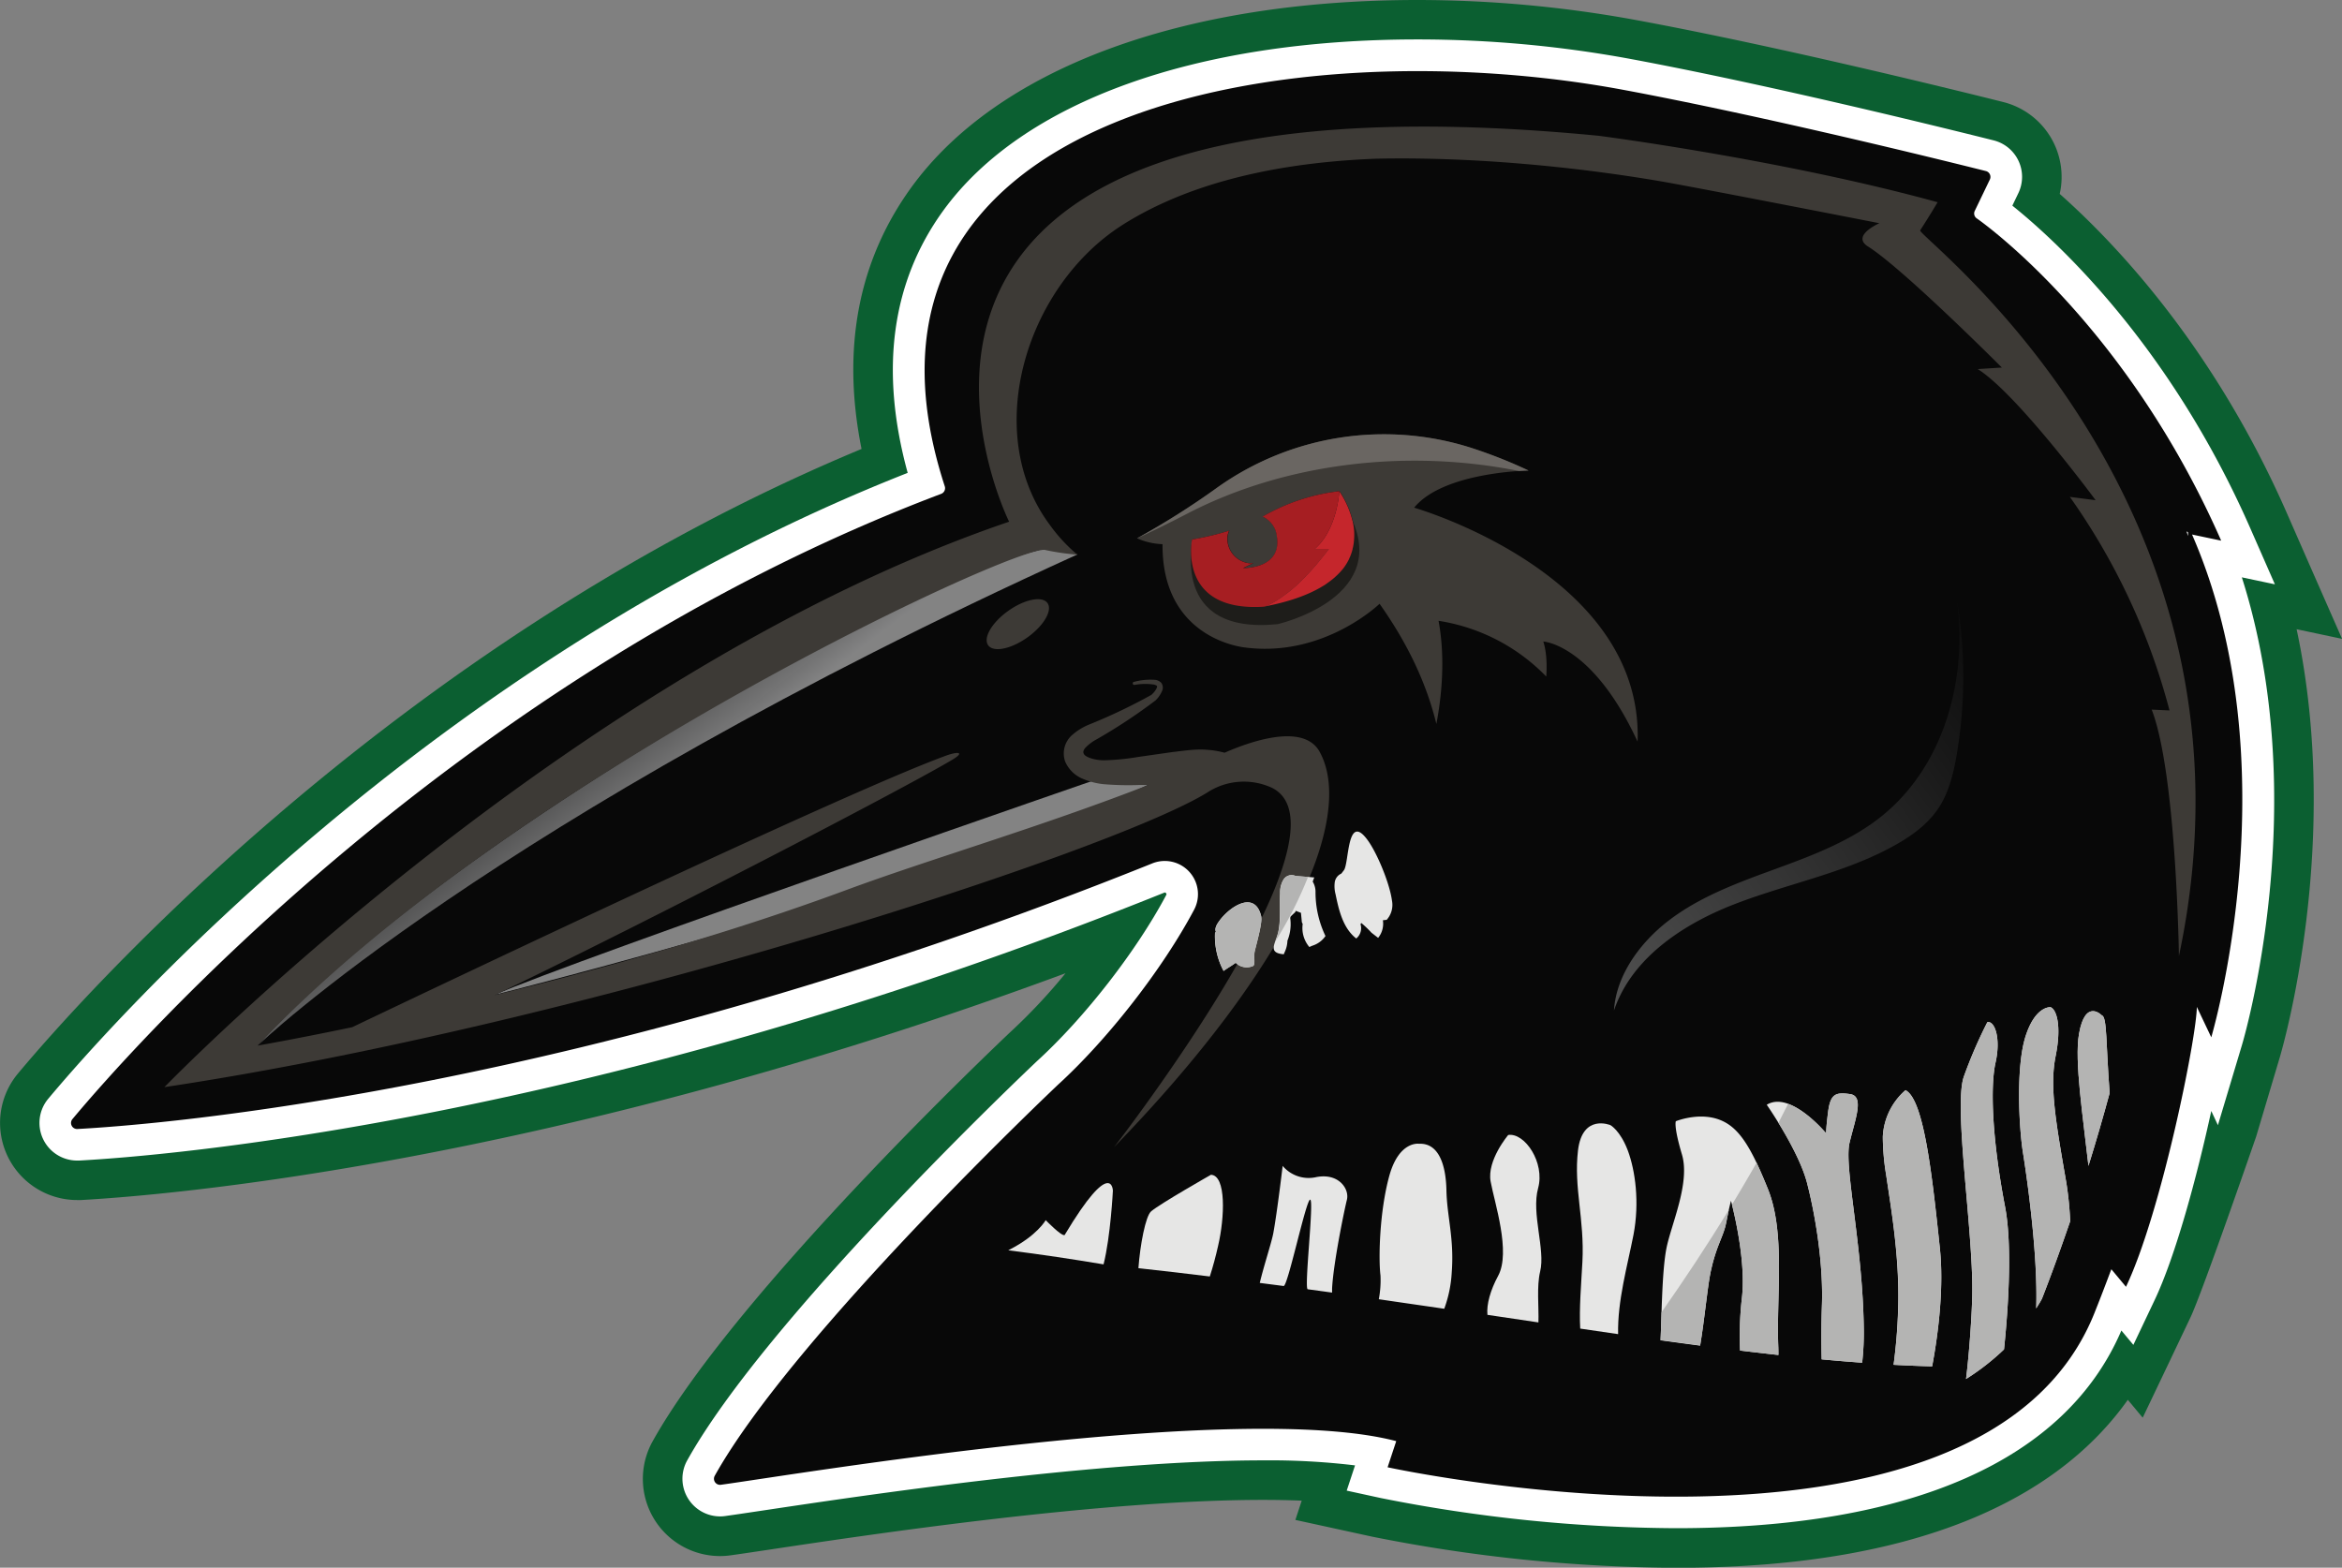 <svg xmlns="http://www.w3.org/2000/svg" xmlns:xlink="http://www.w3.org/1999/xlink" viewBox="0 0 704.98 471.97"><rect x="0" y="0" width="704.98" height="471.97" fill="#808080" stroke="none"/><defs><style>.cls-1{fill:#0b5f31;}.cls-2{fill:#fff;}.cls-3{fill:#080808;}.cls-4{fill:#3d3a36;}.cls-5{fill:#a61e22;}.cls-6{fill:#1e1d1a;}.cls-7{fill:none;stroke:#c5262c;stroke-linecap:round;stroke-linejoin:round;stroke-width:0;}.cls-8{fill:#c5262c;}.cls-9{fill:#6a6662;}.cls-10{fill:#e6e6e5;}.cls-11{fill:#b4b4b3;}.cls-12{opacity:0.5;}.cls-13{fill:url(#Fade_to_White_1);}.cls-14{fill:url(#Fade_to_White_1-2);}.cls-15{fill:url(#linear-gradient);}</style><linearGradient id="Fade_to_White_1" x1="129.12" y1="146.86" x2="200.46" y2="240.09" gradientUnits="userSpaceOnUse"><stop offset="0" stop-color="#fdfdfe" stop-opacity="0"/><stop offset="0.16" stop-color="#fdfdfe" stop-opacity="0.01"/><stop offset="0.29" stop-color="#fdfdfe" stop-opacity="0.05"/><stop offset="0.41" stop-color="#fdfdfe" stop-opacity="0.12"/><stop offset="0.53" stop-color="#fdfdfe" stop-opacity="0.21"/><stop offset="0.63" stop-color="#fdfdfe" stop-opacity="0.33"/><stop offset="0.74" stop-color="#fdfdfe" stop-opacity="0.48"/><stop offset="0.84" stop-color="#fdfdfe" stop-opacity="0.66"/><stop offset="0.94" stop-color="#fdfdfe" stop-opacity="0.86"/><stop offset="1" stop-color="#fdfdfe"/></linearGradient><linearGradient id="Fade_to_White_1-2" x1="145.32" y1="134.46" x2="216.66" y2="227.69" xlink:href="#Fade_to_White_1"/><linearGradient id="linear-gradient" x1="-1329.09" y1="1947.6" x2="-805.86" y2="1738.82" gradientTransform="matrix(0.97, -0.23, 0.23, 0.97, 994.03, -1673.67)" gradientUnits="userSpaceOnUse"><stop offset="0" stop-color="#fff"/><stop offset="1" stop-color="#fff" stop-opacity="0"/></linearGradient></defs><title>logo_1</title><g id="Layer_2" data-name="Layer 2"><g id="Layer_1-2" data-name="Layer 1"><path class="cls-1" d="M705,192.33l-9.32-21.2-7.45-17c-21.9-49.82-51.5-80.93-68.22-95.75a23.24,23.24,0,0,0-17-27.66C592.2,28,536.05,14.06,492.29,6A365.34,365.34,0,0,0,426.76,0h0C355.92,0,300.37,20.55,274.34,56.39c-16,22.08-21.06,48.54-15,78.77-141,58.61-236,166.55-253.91,188a23.22,23.22,0,0,0,17.81,38.12H24l.36,0C47.46,360,163.8,351.08,320.74,293a171.92,171.92,0,0,1-16.58,17.68c-3.51,3.31-82.58,78.19-107.71,123.24a23.23,23.23,0,0,0,20.29,34.54,22.52,22.52,0,0,0,3.17-.22c2.58-.35,6.49-.94,11.5-1.69,29.81-4.48,99.62-15,148.77-15,4.14,0,8,.08,11.66.23l-1.91,5.8,12.89,2.81,10.32,2.25A477.05,477.05,0,0,0,504.51,472c79.49,0,117.71-24.79,136-50.58l4.48,5.38,8-16.78,6.38-13.42c3.59-7.55,19.77-54.43,19.77-54.43l7.08-23.74c.85-2.85,18.84-64.57,5.1-129Z"/><path class="cls-1" d="M684.78,175.91l-7.46-17c-24.34-55.39-58.46-86.49-71.57-97l1.79-3.73a11.32,11.32,0,0,0-7.42-15.92c-10.76-2.7-66.59-16.6-110-24.64a353.26,353.26,0,0,0-63.36-5.75c-67,0-119,18.76-142.79,51.49-15.62,21.51-19.22,48.05-10.74,79C129.72,198.85,32.73,309,14.52,330.79a11.33,11.33,0,0,0,8.69,18.6h.61c24.32-1.31,154.3-11.34,326.56-80.62a.46.46,0,0,1,.69.27c.08.13.1.15,0,.38-9,16.94-24.62,37-38.88,50-3.42,3.24-81.14,76.88-105.33,120.24a11.34,11.34,0,0,0,9.91,16.86,10.19,10.19,0,0,0,1.55-.11c2.54-.35,6.41-.93,11.35-1.67,30.07-4.51,100.5-15.09,150.54-15.09a214.64,214.64,0,0,1,27.68,1.51l-2.51,7.6L415.67,451a463.67,463.67,0,0,0,88.84,9.07c71.08,0,117.34-20.57,134.06-59.51l3.61,4.32,6.37-13.42c6.32-13.3,12.77-37.17,17.08-57l2,4.28L674.75,315c1-3.21,21.53-73.92.08-141.19Z"/><path class="cls-2" d="M684.78,175.91l-7.46-17c-24.34-55.39-58.46-86.49-71.57-97l1.79-3.73a11.32,11.32,0,0,0-7.42-15.92c-10.76-2.7-66.59-16.6-110-24.64a353.26,353.26,0,0,0-63.36-5.75c-67,0-119,18.76-142.79,51.49-15.62,21.51-19.22,48.05-10.74,79C129.72,198.85,32.73,309,14.52,330.79a11.33,11.33,0,0,0,8.69,18.6h.61c24.32-1.31,154.3-11.34,326.56-80.62a.46.46,0,0,1,.69.27c.08.13.1.15,0,.38-9,16.94-24.62,37-38.88,50-3.42,3.24-81.14,76.88-105.33,120.24a11.34,11.34,0,0,0,9.91,16.86,10.19,10.19,0,0,0,1.55-.11c2.54-.35,6.41-.93,11.35-1.67,30.07-4.51,100.5-15.09,150.54-15.09a214.64,214.64,0,0,1,27.68,1.51l-2.51,7.6L415.67,451a463.67,463.67,0,0,0,88.84,9.07c71.08,0,117.34-20.57,134.06-59.51l3.61,4.32,6.37-13.42c6.32-13.3,12.77-37.17,17.08-57l2,4.28L674.75,315c1-3.21,21.53-73.92.08-141.19Z"/><path class="cls-3" d="M665.63,312.28s24.46-82-5.79-151.36l8.77,1.85C639.3,96.08,595,65.72,595,65.72a1.78,1.78,0,0,1-.56-2.24l4.52-9.4a1.82,1.82,0,0,0-1.17-2.58C586.34,48.62,531.37,35,488.39,27c-98.75-18.31-241.25,5.1-204,119.4a1.82,1.82,0,0,1-1.07,2.27C137.69,203.71,38.81,316.56,21.82,336.89a1.82,1.82,0,0,0,1.5,3c24.16-1.3,152.6-11.21,323.51-79.95a10,10,0,0,1,12.61,13.95c-9.52,17.91-26,39-40.87,52.58,0,0-79.68,75.25-103.43,117.84A1.83,1.83,0,0,0,217,447c23-3.16,156.11-25.54,203.29-13.14l-2.6,7.87s179.67,39.15,213.09-47.24c1.65-4.12,3.21-8.25,4.77-12.38l4.41,5.29c10.7-22.53,21.32-75.5,21.32-84.27Zm-7-150.91c-.16-.45-.29-.93-.45-1.38l.45.25Z"/><path class="cls-4" d="M460.14,141.66a146.29,146.29,0,0,0-17.36-6.86,86.49,86.49,0,0,0-76.26,11.91,235.71,235.71,0,0,1-24.26,15.35,20.85,20.85,0,0,0,7.68,1.77c-.21,29,25,31.12,25,31.12,23.67,3,40.33-13.18,40.33-13.18,8.95,12.64,14.32,24.72,17.1,36.19,1.5-7.84,2.8-19.48.66-31.06a57.38,57.38,0,0,1,32.41,16.77s.59-6-.88-10.54c0,0,14.8.77,28.38,30.14,1.79-50.7-67.26-70.43-67.26-70.43C434.53,142,460.14,141.66,460.14,141.66ZM407.28,165c0,.12,0,.23-.07.34a13.78,13.78,0,0,1-.91,2.6c-.05.1-.08.2-.12.3a17.27,17.27,0,0,1-1.7,2.8l-.05.06a20.12,20.12,0,0,1-2.26,2.41l-.46.42a25.32,25.32,0,0,1-2.06,1.59c-.27.2-.53.4-.81.58s-.42.25-.62.37a49,49,0,0,1-15.46,5.88,16.52,16.52,0,0,1-2.42.31c-25.94,1.57-21.46-20.25-21.46-20.25a82.3,82.3,0,0,0,11.18-2.66,6.16,6.16,0,0,0-.51,1.66,7.48,7.48,0,0,0,6.7,8.18,5.64,5.64,0,0,0,.93-.09l-.08.12-2.85,1.4s12.14.35,10.06-10.05c0-.23-.07-.45-.13-.68s0-.18-.06-.28l0,.05a7.44,7.44,0,0,0-4-4.53,59.49,59.49,0,0,1,23.09-7.66,27.6,27.6,0,0,1,3.93,8.73,1.21,1.21,0,0,1,.05.18,19.8,19.8,0,0,1,.47,2.84,18.13,18.13,0,0,1,0,2.86A15.6,15.6,0,0,1,407.28,165Z"/><path class="cls-5" d="M401,169.53a15.29,15.29,0,0,1-.91,2.55A14.28,14.28,0,0,0,401,169.53Z"/><path class="cls-5" d="M401.44,166.71a16.79,16.79,0,0,1-.36,2.49A14.23,14.23,0,0,0,401.44,166.71Z"/><path class="cls-5" d="M400,172.38a15.08,15.08,0,0,1-1.67,2.75A15.4,15.4,0,0,0,400,172.38Z"/><path class="cls-5" d="M393.58,179.54c-.28.19-.52.39-.81.58C393.05,179.93,393.31,179.73,393.58,179.54Z"/><path class="cls-5" d="M396.05,177.57l-.45.41Z"/><path class="cls-6" d="M359.16,162.48s-7.3,28.74,25.46,25.42c0,0,33-7.54,22.51-31.12,0,0-24.19,20-34.31,16S359.16,162.48,359.16,162.48Z"/><path class="cls-5" d="M388.45,177.81c5.7-4.55,11.57-12.54,11.57-12.54h-4.24c6.84-6,7.37-17.4,7.37-17.4a59.49,59.49,0,0,0-23.09,7.66,7.44,7.44,0,0,1,4,4.53l0-.05c0,.1,0,.18.06.28s.09.45.13.68c2.08,10.4-10.06,10.05-10.06,10.05l2.85-1.4.08-.12a5.64,5.64,0,0,1-.93.09,7.48,7.48,0,0,1-6.7-8.18,6.16,6.16,0,0,1,.51-1.66,82.3,82.3,0,0,1-11.18,2.66s-4.48,21.82,21.46,20.25a.53.53,0,0,0,.15,0C381.06,182.5,383.52,181.74,388.45,177.81Z"/><path class="cls-4" d="M303,184.26c-4.83,3.63-7.24,8.2-5.38,10.22s7.3.7,12.14-2.94,7.24-8.2,5.38-10.21S307.84,180.63,303,184.26Z"/><path class="cls-7" d="M374.58,186.57l.14,0"/><path class="cls-8" d="M407.6,159.62a19.8,19.8,0,0,0-.47-2.84,1.21,1.21,0,0,0-.05-.18,27.6,27.6,0,0,0-3.93-8.73s-.53,11.37-7.37,17.4H400s-5.87,8-11.57,12.54c-4.93,3.93-7.39,4.69-8,4.82,7.91-1.49,13.62-3.65,17.73-6.16.2-.12.42-.24.62-.37s.54-.39.81-.58a25.32,25.32,0,0,0,2.06-1.59l.46-.42a20.12,20.12,0,0,0,2.26-2.41l.05-.06a16.63,16.63,0,0,0,1.7-2.8c0-.1.07-.2.12-.3a14.63,14.63,0,0,0,.91-2.6c0-.11,0-.22.07-.34a15.8,15.8,0,0,0,.37-2.52A18.13,18.13,0,0,0,407.6,159.62Z"/><path class="cls-9" d="M457.2,141.79c1.81-.11,2.94-.13,2.94-.13a146.29,146.29,0,0,0-17.36-6.86,86.49,86.49,0,0,0-76.26,11.91,235.71,235.71,0,0,1-24.26,15.35l.06,0c4.49-2.1,9.57-4.57,15.23-7.51C386.48,139.56,423.16,134.94,457.2,141.79Z"/><path class="cls-10" d="M532.18,358c-5.28-13.16-8.94-19-15.06-21.07s-12.66.62-12.66.62-.73,1.41,1.83,10-3.28,21.16-4.68,28.34-1.43,21.71-1.76,27.61c4.09.56,8.08,1.11,11.92,1.61,1.33-7.91,2.19-17.6,3.14-22.09,1.72-8.18,3.89-10.63,4.72-15s1.43-6.51,1.43-6.51,4.75,17.26,3.26,29.43a101.39,101.39,0,0,0-.53,15.65q6,.72,11.54,1.34c0-.94,0-1.79-.05-2.83C534.72,389.57,537.45,371.11,532.18,358Z"/><path class="cls-10" d="M490,346.37c-2.29-6.05-5.23-7.64-5.23-7.64s-8.45-3.56-9.77,7.64,2,20.63,1.33,33.53c-.36,6.79-1,14-.66,20.08,3.88.57,7.71,1.14,11.41,1.67-.22-10,2.8-20.54,4.63-29.92C493.57,362,492.26,352.43,490,346.37Z"/><path class="cls-10" d="M463,357.69c2.1-7.65-4-16.75-9-16,0,0-6.46,7.62-5.3,14s6.15,21.22,2.26,28.41c-2.33,4.3-3.53,8.61-3.22,11.74l15.35,2.28c.16-4.65-.57-10.86.52-15.34C465.24,376.2,460.9,365.33,463,357.69Z"/><path class="cls-10" d="M415.55,384a30.36,30.36,0,0,1-.51,7.14c6.77,1,13.36,1.94,19.7,2.87A37.51,37.51,0,0,0,437,383c.77-10.2-1.44-16.76-1.6-24.66s-2.44-14.28-8.23-14c0,0-6.06-1-9,9.77S414.92,379,415.55,384Z"/><path class="cls-10" d="M393.65,388.14l7.33,1c0-.41,0-.79,0-1.23.38-7.57,3.65-23.48,4.46-26.71s-2.44-8.14-9.21-6.83A10.24,10.24,0,0,1,386.1,351s-1.63,13.81-2.81,20.23c-.57,3-2.74,9.43-4.08,15l7.18.93c1.26.17,6.78-26.16,8-26S392.5,388,393.65,388.14Z"/><path class="cls-10" d="M366.67,375.06c2-8.56,2.48-21.18-2.15-21.39,0,0-15.18,8.62-18,11-1.7,1.43-3.33,10.17-3.84,17.12q11.05,1.21,21.49,2.5C365.13,381.35,366,378.06,366.67,375.06Z"/><path class="cls-10" d="M335,358.45s-.3-10.41-14.54,13.38c-1,.36-5.69-4.51-5.69-4.5s-2.53,4.62-10.9,8.88l-.37.2c10,1.25,19.57,2.71,28.69,4.23C334.31,372.22,335,358.45,335,358.45Z"/><path class="cls-10" d="M548.35,409.24c4.27.39,8.33.74,12.19,1a81.61,81.61,0,0,0,.48-10.84c-.09-5.7-.45-11.31-.94-16.66-1.63-18.11-4.67-33.21-3.33-38.74,1.72-7.16,4.52-14,.14-14.62s-5.92-.07-6.62,5.49-.55,6.35-.55,6.35-10.75-13-17.9-8.63c0,0,9.62,13.76,12.16,23.65s4.88,24.31,4.45,36.59C548.23,398.61,548.24,404.34,548.35,409.24Z"/><path class="cls-10" d="M581.61,411.35c2.06-11,3.5-24.3,2.34-35.42-2.29-21.8-4.78-44.85-10.34-47.72a4.87,4.87,0,0,0-.51.43,19.83,19.83,0,0,0-6.34,13.56,71.79,71.79,0,0,0,1,11.47c1.45,10,3.81,23.61,3.65,37.73A161.34,161.34,0,0,1,570,410.88Q576.19,411.21,581.61,411.35Z"/><path class="cls-10" d="M632.7,305.7s-5-5.29-6.88,5.53c-1.43,8.09,1.21,25.06,2.84,39.77q3.42-11,6.38-21.94C633.91,314.4,634.29,306.1,632.7,305.7Z"/><path class="cls-10" d="M622,356.07c-3.24-18.62-5.06-29-3.22-38.16s.26-14-1.52-14.68c0,0-4.53-.52-7.51,8.68s-2,27.5-.82,35c1.1,6.86,4.57,30.54,4,47,.58-1,1.23-1.95,1.75-3,3-7.67,5.78-15.44,8.47-23.25A100.91,100.91,0,0,0,622,356.07Z"/><path class="cls-10" d="M603.24,406.24c1.61-15.4,2.3-32.59.33-42.86-3.91-20.29-4.52-36.23-2.88-43.5s-.22-12.62-2.46-12.15a139.05,139.05,0,0,0-7.07,16.36C588,333,593.9,370,593.69,389c-.06,6.21-.87,18.05-1.88,26.15A71,71,0,0,0,603.24,406.24Z"/><path class="cls-11" d="M514.91,383c1.72-8.18,3.89-10.63,4.72-15,.31-1.59.57-2.79.79-3.8-6.65,10.89-13.52,21.23-20.27,30.85-.11,3.36-.19,6.39-.3,8.39,4.09.56,8.08,1.11,11.92,1.61C513.1,397.16,514,387.47,514.91,383Z"/><path class="cls-11" d="M524.32,390.94a101.39,101.39,0,0,0-.53,15.65q6,.72,11.54,1.34c0-.94,0-1.79-.05-2.83-.56-15.53,2.17-34-3.1-47.14-1.21-3-2.33-5.62-3.42-7.91q-3.64,6.4-7.41,12.62C522.36,366.67,525.59,380.61,524.32,390.94Z"/><path class="cls-11" d="M548.35,409.24c4.27.39,8.33.74,12.19,1a81.61,81.61,0,0,0,.48-10.84c-.09-5.7-.45-11.31-.94-16.66-1.63-18.11-4.67-33.21-3.33-38.74,1.72-7.16,4.52-14,.14-14.62s-5.92-.07-6.62,5.49-.55,6.35-.55,6.35-5.64-6.78-11.47-8.88c-1,1.9-1.92,3.81-2.91,5.69,3,4.91,7.11,12.24,8.64,18.21,2.54,9.89,4.88,24.31,4.45,36.59C548.23,398.61,548.24,404.34,548.35,409.24Z"/><path class="cls-11" d="M571.45,391.4A161.34,161.34,0,0,1,570,410.88q6.18.33,11.6.47c2.06-11,3.5-24.3,2.34-35.42-2.29-21.8-4.78-44.85-10.34-47.72a4.87,4.87,0,0,0-.51.43,19.83,19.83,0,0,0-6.34,13.56,71.79,71.79,0,0,0,1,11.47C569.25,363.7,571.61,377.28,571.45,391.4Z"/><path class="cls-11" d="M625.82,311.23c-1.43,8.09,1.21,25.06,2.84,39.77q3.42-11,6.38-21.94c-1.13-14.66-.75-23-2.34-23.36C632.7,305.7,627.74,300.41,625.82,311.23Z"/><path class="cls-11" d="M614.7,390.91c3-7.67,5.78-15.44,8.47-23.25A100.91,100.91,0,0,0,622,356.07c-3.24-18.62-5.06-29-3.22-38.16s.26-14-1.52-14.68c0,0-4.53-.52-7.51,8.68s-2,27.5-.82,35c1.1,6.86,4.57,30.54,4,47C613.53,392.9,614.18,392,614.7,390.91Z"/><path class="cls-11" d="M603.24,406.24c1.61-15.4,2.3-32.59.33-42.86-3.91-20.29-4.52-36.23-2.88-43.5s-.22-12.62-2.46-12.15a139.05,139.05,0,0,0-7.07,16.36C588,333,593.9,370,593.69,389c-.06,6.21-.87,18.05-1.88,26.15A71,71,0,0,0,603.24,406.24Z"/><g class="cls-12"><path class="cls-13" d="M77.64,314.71s70-67.46,246.73-147.81l-10.25-1.65s-24.47,5.32-67.65,29.26C161.49,241.62,105.91,283.31,77.64,314.71Z"/><path class="cls-14" d="M149,299.47s136.92-34.23,196.74-63.25l-7.83-4.28S172.08,289.2,149,299.47Z"/></g><path class="cls-4" d="M341.48,206.2a18.25,18.25,0,0,1,5.93-.1c1,.35,1,.42.75,1.11a6.65,6.65,0,0,1-1.6,2,165.13,165.13,0,0,1-18.75,8.93,18.08,18.08,0,0,0-5.19,3.24,7.38,7.38,0,0,0-2,7.86,9.8,9.8,0,0,0,5.48,5.29,21.36,21.36,0,0,0,6.08,1.55,91.65,91.65,0,0,0,11,.24h2.48C313.14,249,279.56,258.75,254.6,268c-35.89,13.28-74,23.85-105.63,31.57,45.45-21.83,121.27-61.15,137.48-70.72,4.32-2.54,1.75-2.61-1.59-1.39C256.38,237.8,145.8,290.27,106,309.25c-17.57,3.66-28.44,5.53-28.44,5.53,75.7-80.36,228.7-151.06,237.06-149.21a68.54,68.54,0,0,0,9.67,1.4A48.69,48.69,0,0,1,316,158c-20.71-27.79-7.17-72,22.15-90.45C354,57.57,378,49.18,414.25,47.78c28.86-.62,59.84,2.42,85.24,6.73C510,56.29,565.73,67.2,565.73,67.2s-8.61,3.74-3.44,7c10.61,6.68,40.3,36.45,40.3,36.45l-7.26.46c11.91,7.49,35.49,39.48,35.49,39.48l-7.76-1a198.4,198.4,0,0,1,30,64.29l-5.37-.25c7.44,19.14,8.2,74.2,8.2,74.2C685.08,150.49,576.83,71.07,578,69.34c2.72-4.16,5.25-8.46,5.25-8.46-46.75-12.87-102-20-102-20C234,16.88,303.76,157.06,303.76,157.06,170.38,202.49,49.49,327.29,49.49,327.29c126.32-19,285.65-71.12,313.93-88.71A20.18,20.18,0,0,1,383,237.23c25.92,13.42-47.67,108.15-47.67,108.15,53.25-54.86,72.66-99.35,61.93-119-4.89-9-21.45-2.93-28.64.23a27.29,27.29,0,0,0-5.39-.89c-3.54-.27-6.83.31-10.31.69l-10.29,1.47a71.57,71.57,0,0,1-9.94,1c-3,.11-6-.95-6.41-1.88-.23-.36-.33-.91.33-1.76a13.25,13.25,0,0,1,3.44-2.63,163.85,163.85,0,0,0,17.67-11.66l.13-.1h0a8.76,8.76,0,0,0,2-2.94,2.43,2.43,0,0,0-.26-2.3,3,3,0,0,0-1.86-.94,19.09,19.09,0,0,0-6.43.62s-.38,0-.3.6C341,205.82,341,206.2,341.48,206.2Z"/><path class="cls-10" d="M366.9,277.42c-.66.93-1.33,2.06-.91,3.12l-.26.33a22.15,22.15,0,0,0,2.58,11.44c1.17-.88,2.47-1.57,3.63-2.45l.65.53a4.74,4.74,0,0,0,4.51.46c.89-.31.17-2.8.61-4.61,1-3.91,2.3-8.75,1.9-10.45C377.72,267.94,370.12,272.88,366.9,277.42Z"/><path class="cls-10" d="M385.32,268.89a7.52,7.52,0,0,1,1-4.05,2.86,2.86,0,0,1,3.61-1.13c1.89.17,3.79.28,5.68.45l-.47,1.25a5.94,5.94,0,0,1,.85,3.28,30.51,30.51,0,0,0,3,13.11,7.49,7.49,0,0,1-4,2.92l-.86.38a8.84,8.84,0,0,1-2-6.92l-.25-.55-.27-2.82-1.57-.6-.15.4c-.46.42-.91.85-1.38,1.27l-.15.4a13.17,13.17,0,0,1-.67,6.52l-.15.39a8.86,8.86,0,0,1-.95,3.7l-.15.4c-5.16-.43-2.32-3.37-1.61-7S385.15,272.67,385.32,268.89Z"/><path class="cls-10" d="M404.53,262l-.77,1a3.38,3.38,0,0,0-2,2.78,9.43,9.43,0,0,0,.28,3.5c1,4.92,2.28,10.18,6.21,13.26a4,4,0,0,0,1.28-4.33l.26-.33a32.26,32.26,0,0,1,3.05,2.92l2,1.55a6.74,6.74,0,0,0,1.43-5.3c.39-.07.79-.07,1.17-.15l.26-.33A6.7,6.7,0,0,0,419,271.1c-.64-5-4.47-14.42-7.49-18.41C405.44,244.6,406.12,259.92,404.53,262Z"/><path class="cls-11" d="M379.64,275.79c-1.89-7.85-9.49-2.91-12.71,1.63-.66.93-1.33,2.06-.9,3.12l-.27.33a22.06,22.06,0,0,0,2.59,11.44c1.16-.88,2.47-1.57,3.63-2.45l.64.53a4.71,4.71,0,0,0,4.51.46c.89-.31.17-2.8.61-4.61C378.69,282.33,380.05,277.49,379.64,275.79Z"/><path class="cls-11" d="M383.88,283.45A121.57,121.57,0,0,0,393.75,264c-1.26-.09-2.51-.19-3.76-.3a2.87,2.87,0,0,0-3.62,1.13,7.61,7.61,0,0,0-1,4.05c-.17,3.78.25,7.7-.5,11.44A22,22,0,0,1,383.88,283.45Z"/><path class="cls-15" d="M565.82,246.18c-9.33,7.3-20.65,11.5-31.77,15.57s-22.46,8.23-31.84,15.46c-8.33,6.41-15.71,16.22-16.38,27,5.43-16,21.07-26.08,36.09-31.93,16.15-6.29,33.62-9.42,48.71-17.95,5-2.8,9.7-6.26,12.86-11s4.52-10.43,5.49-16a140.6,140.6,0,0,0,.09-46.76C592.35,204.89,585,231.16,565.82,246.18Z"/></g></g></svg>
